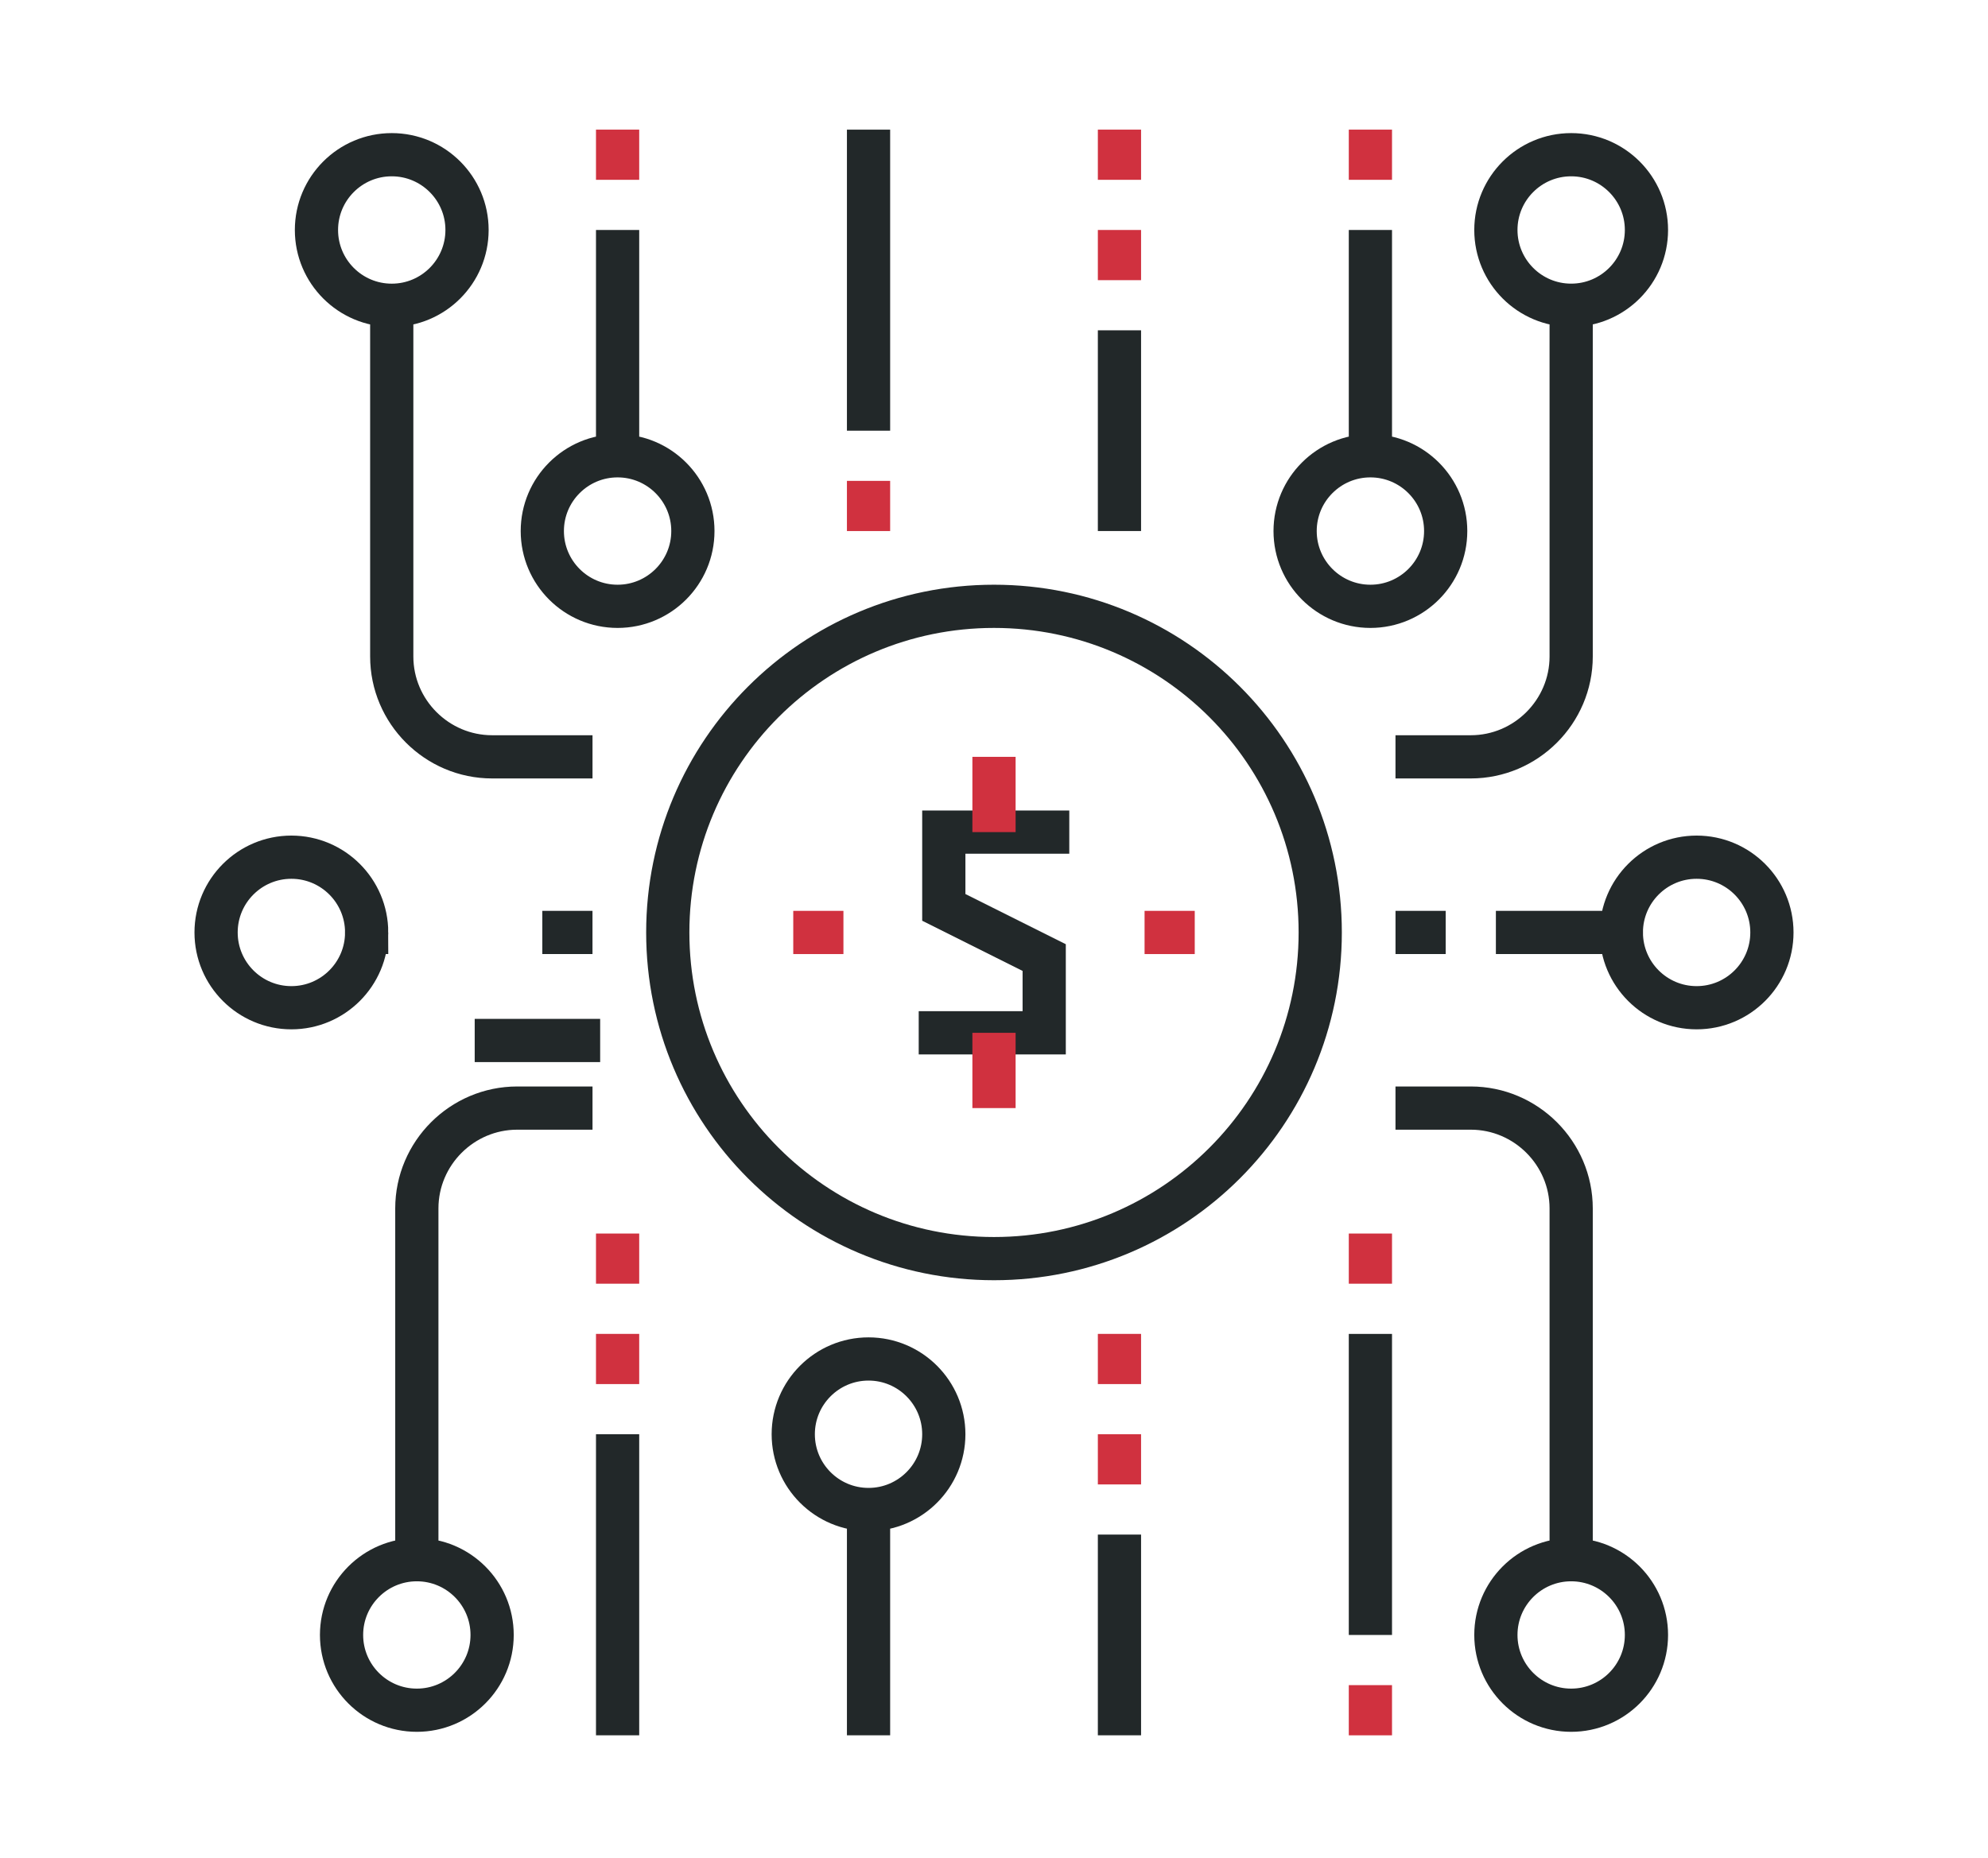 <svg xmlns="http://www.w3.org/2000/svg" width="92" height="86" viewBox="0 0 92 86">
    <g fill="none" fill-rule="evenodd">
        <g stroke-width="2">
            <g>
                <g>
                    <g>
                        <path stroke="#222829" d="M17.774 42.161L11.968 42.161" transform="translate(-583 -1890) translate(541 1837) translate(42 53) translate(10 6)"/>
                        <g>
                            <path stroke="#222829" d="M6.968 37.161c0 1.923-1.561 3.484-3.484 3.484S0 39.085 0 37.161c0-1.923 1.56-3.484 3.484-3.484 1.923 0 3.484 1.561 3.484 3.484zM59.226 37.161L65.032 37.161M65.032 37.161c0 1.923 1.561 3.484 3.484 3.484S72 39.085 72 37.161c0-1.923-1.56-3.484-3.484-3.484-1.923 0-3.484 1.561-3.484 3.484zM54.58 45.29h3.485c2.554 0 4.645 2.09 4.645 4.645v16.259M66.194 69.677c0 1.924-1.561 3.484-3.484 3.484s-3.484-1.56-3.484-3.484c0-1.923 1.56-3.483 3.484-3.483 1.923 0 3.484 1.56 3.484 3.483zM17.42 45.29h-3.485c-2.554 0-4.645 2.09-4.645 4.645v16.259M5.806 69.677c0 1.924 1.561 3.484 3.484 3.484s3.484-1.56 3.484-3.484c0-1.923-1.56-3.483-3.484-3.483-1.923 0-3.484 1.56-3.484 3.483zM54.58 29.032h3.485c2.554 0 4.645-2.09 4.645-4.645V8.13M66.194 4.645c0-1.923-1.561-3.484-3.484-3.484s-3.484 1.561-3.484 3.484 1.56 3.484 3.484 3.484c1.923 0 3.484-1.56 3.484-3.484zM17.42 29.032h-4.646c-2.555 0-4.645-2.09-4.645-4.645V8.13M4.645 4.645c0-1.923 1.56-3.484 3.484-3.484 1.923 0 3.484 1.561 3.484 3.484S10.053 8.13 8.129 8.13c-1.923 0-3.484-1.56-3.484-3.484zM33.677 60.387c0 1.923-1.56 3.484-3.483 3.484-1.924 0-3.484-1.56-3.484-3.484 0-1.923 1.56-3.484 3.484-3.484 1.923 0 3.483 1.561 3.483 3.484zM30.194 63.871L30.194 74.323M18.581 60.387L18.581 74.323M41.806 65.032L41.806 74.323M53.419 55.742L53.419 69.677M22.065 18.58c0-1.922-1.561-3.483-3.484-3.483s-3.484 1.56-3.484 3.484c0 1.923 1.56 3.484 3.484 3.484 1.923 0 3.484-1.561 3.484-3.484zM30.194 13.935L30.194 0M18.581 15.097L18.581 4.645M41.806 18.581L41.806 9.29M56.903 18.58c0-1.922-1.56-3.483-3.484-3.483-1.923 0-3.484 1.56-3.484 3.484 0 1.923 1.561 3.484 3.484 3.484s3.484-1.561 3.484-3.484zM53.419 15.097L53.419 4.645M54.581 37.161L56.903 37.161M17.419 37.161L15.097 37.161M51.097 37.161c0 8.338-6.759 15.097-15.097 15.097S20.903 45.5 20.903 37.161 27.662 22.065 36 22.065s15.097 6.758 15.097 15.096z" transform="translate(-583 -1890) translate(541 1837) translate(42 53) translate(10 6)"/>
                            <path stroke="#D0313F" d="M26.71 37.161L29.032 37.161M42.968 37.161L45.29 37.161" transform="translate(-583 -1890) translate(541 1837) translate(42 53) translate(10 6)"/>
                            <path stroke="#222829" d="M32.516 41.806L38.323 41.806 38.323 38.323 33.677 36 33.677 32.516 39.484 32.516" transform="translate(-583 -1890) translate(541 1837) translate(42 53) translate(10 6)"/>
                            <path stroke="#D0313F" d="M36 41.806L36 45.29M36 29.032L36 32.516M53.419 72L53.419 74.323M53.419 0L53.419 2.323M41.806 0L41.806 2.323M41.806 4.645L41.806 6.968M18.581 0L18.581 2.323M18.581 51.097L18.581 53.419M18.581 55.742L18.581 58.065M41.806 62.71L41.806 60.387M41.806 58.065L41.806 55.742M53.419 53.419L53.419 51.097M30.194 18.581L30.194 16.258" transform="translate(-583 -1890) translate(541 1837) translate(42 53) translate(10 6)"/>
                        </g>
                    </g>
                </g>
            </g>
        </g>
    </g>
</svg>
